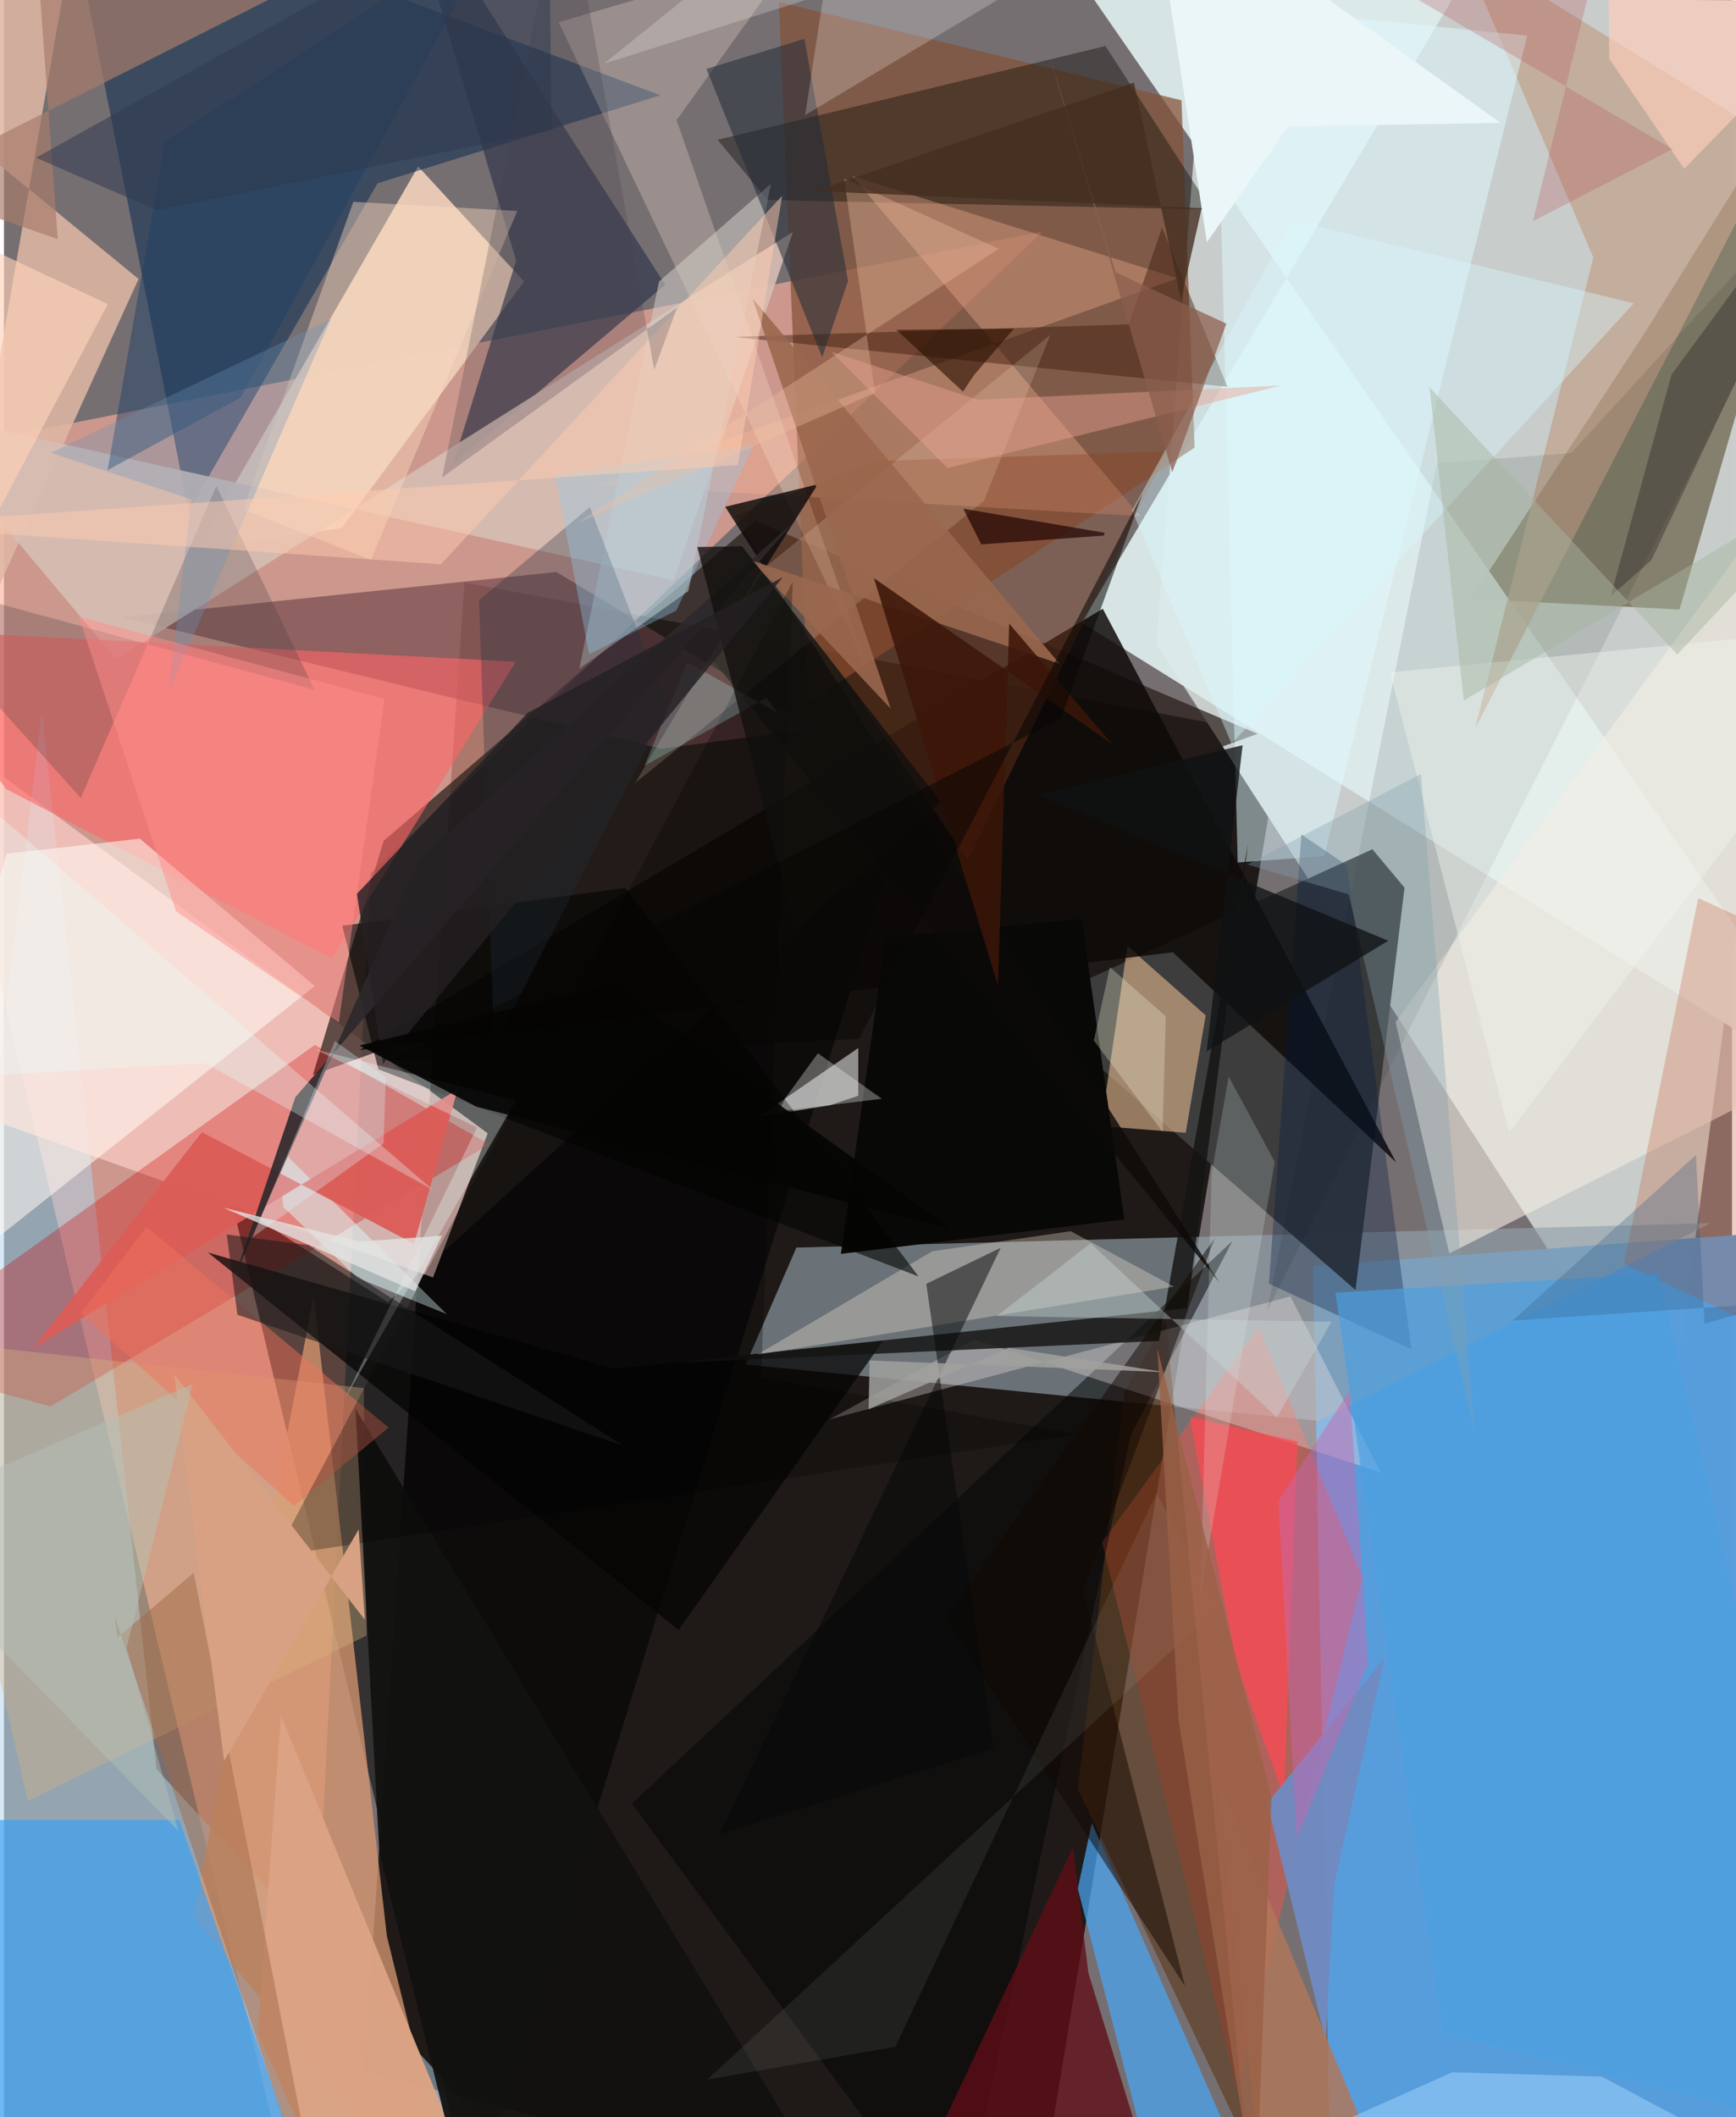 <svg xmlns="http://www.w3.org/2000/svg" width="228" height="278" viewBox="0 0 836 1024"><path fill="#766f72" d="M0 0h836v1024H0z"/><path fill="#1d1816" fill-opacity=".969" d="M174.268 1001.845l48.484-720.14 395.31 74.403L497.699 1086z"/><path fill="#c9cecc" fill-opacity=".996" d="M898 1.32l-92.551 693.47-247.871-383.225L581.662-3.79z"/><path fill="#ffaf9b" fill-opacity=".631" d="M144.026 1086L-62 223.394l564.544-111.437-325.18 310.525z"/><path fill="#579ddb" fill-opacity=".992" d="M866.061 1068.514L898 592.927l-264.68 19.312 8.006 423z"/><path fill="#91a0ab" fill-opacity=".655" d="M383.361 603.406l-24.519 56.564 277.595 27.273 189.196-95.655z"/><path fill="#b0d4ea" fill-opacity=".522" d="M73.766 855.688L286.886 1086-62 1015.473 18.322 344.26z"/><path fill="#514225" fill-opacity=".561" d="M810.582 294.796L898-6.733 793.97 160.649l-84.313 129.002z"/><path fill="#3e3e3f" fill-opacity=".996" d="M496.041 486.507l157.817 137.447 23.702-194.608-15.546-18.593z"/><path fill-opacity=".561" d="M110.316 581.672l75.446 48.14 246.312-223.814-205.136 662.937z"/><path fill="#edcdb9" fill-opacity=".941" d="M93.866 264.957l69.502-9.467L251.6 136.14l-51.21-55.632z"/><path fill="#ddebeb" fill-opacity=".945" d="M484.63-62L898 535.71 521.34 301.091l190.189-319.72z"/><path fill="#fdd1c9" fill-opacity=".686" d="M-40.183 346.219L-5.9 541.642l213.475 76.218 26.457-69.719z"/><path fill="#261b17" fill-opacity=".706" d="M606.496 354.932L363.528 251.926 183.674 406.7l-34.24 113.21z"/><path fill="#845339" fill-opacity=".729" d="M374.87.955l194.79 47.567 6.355 167.972-186.991 123.4z"/><path fill="#052750" fill-opacity=".506" d="M28.395-62L317.572 46.068 180.724 88.666l-91.443 158.74z"/><path fill="#ff513f" fill-opacity=".42" d="M657.042 762.753l-60.376 248.833-65.406-265.622 75.92-104.108z"/><path fill="#deb7a4" fill-opacity=".859" d="M38.437-59.684l-71.52 410.797 98.19-216.19L-62 30.735z"/><path fill="#d6966f" fill-opacity=".765" d="M222.128 1086l-36.863-149.48-35.414-309.526-58.263 300z"/><path fill="#36a0f5" fill-opacity=".655" d="M-42.394 880.242L-62 1013.712 156.917 1086l-72.11-205.701z"/><path fill="#cd0200" fill-opacity=".302" d="M234.809 553.463l-84.423-48.078L-62 657.34l84.574 22.879z"/><path fill="#dbb28a" fill-opacity=".635" d="M530.722 544.645l12.774-87.093 37.868 33.544-9.652 56.779z"/><path fill="#663e44" fill-opacity=".6" d="M318.002 362.15l74.377-9.82-125.148-75.664L57.29 298.558z"/><path fill="#30364a" fill-opacity=".678" d="M319.897 137.707l-102.719 86.916 30.595-98.609L191.7-61.87z"/><path fill="#f2eae0" fill-opacity=".612" d="M699.19 606.236l-25.96-111.95 188.194-256.938 12.684 280.433z"/><path fill="#d6bdb3" fill-opacity=".91" d="M324.05 280.754l57.645-168.565L54.268 318.867l-101.71-121.12z"/><path fill="#5b3516" fill-opacity=".58" d="M541.985 673.189l-22.51 191.943 81.58 171.734-39.033-398.444z"/><path fill="#0e0a08" fill-opacity=".843" d="M565.523 460.587l107.96 101.606-141.91-267.753-359.517 213.452z"/><path fill="#0d0e05" fill-opacity=".412" d="M532.882 22.26l51.164 79.122-214.715-4.677-24.074-29.098z"/><path fill="#49a6f3" fill-opacity=".718" d="M592.124 1031.858l-65.835-150.194-6.805 31.85 28.963 111.48z"/><path fill="#feb795" fill-opacity=".341" d="M549.716 249.673L410.5 85.203l157.218 49.398-279.547 99.908z"/><path fill="#ff6667" fill-opacity=".604" d="M158.687 463.56l88.931-143.51-299.298-15.714L.906 381.577z"/><path fill="#c1a089" fill-opacity=".698" d="M858.145 68.546L711.8 352.13l57.084-227.558L704.6-26.197z"/><path fill="#fff8f0" fill-opacity=".565" d="M1.25 412.936L-62 645.36l212.353-168.446-84.649-71.294z"/><path fill="#dff9ff" fill-opacity=".502" d="M638.69 414.044l-41.828 3.114L586.18 2.253l150.735 14.963z"/><path fill="#030404" fill-opacity=".51" d="M594.306 600.203L303.808 872.355 461.286 1086l83.85-391.934z"/><path fill="#600e17" fill-opacity=".776" d="M426.52 1086l121.844-54.73-23.728-76.938-7.524-60.786z"/><path fill="#050503" fill-opacity=".733" d="M98.692 605.808l196.485 56.17 130.205-13.55-99 139.93z"/><path fill="#fbeeed" fill-opacity=".322" d="M622.367 627.013l43.564 85.096-196.437-64.273-70.11 38.682z"/><path fill="#d6dad7" fill-opacity=".612" d="M399.427 534.612l-34.35 5.514 48.223-33.245-.007 23.105z"/><path fill="#d8f0f0" fill-opacity=".561" d="M132.914 555.007l81.236 80.56-43.146-17.482-35.943-34.385z"/><path fill="#ffe9d7" fill-opacity=".263" d="M383.62-23.053L268.351 10.769 418.27 324.765 325.377 58.11z"/><path fill="#3a1a0a" fill-opacity=".443" d="M352.513 162.932l191.6-6.053 16.151-46.784 31.636 76.983z"/><path fill="#fd4a52" fill-opacity=".733" d="M619.147 868.655l6.618-171.41-51.998-11.812 22.49 119.757z"/><path fill="#151513" fill-opacity=".831" d="M321.75 659.287l237.061-10.725 43.083-240.708-29.447 224.825z"/><path fill="#080806" d="M542.022 589.817l-137.144 16.631 21.755-153.244 94.741-8.703z"/><path fill="#001404" fill-opacity=".098" d="M898 66.111L758.2 219.116l-64.963 4.936-82.16 409.92z"/><path fill="#c25d39" fill-opacity=".29" d="M783.694 611.375l35.937-177L898 470.087V664.73z"/><path fill="#dcb380" fill-opacity=".357" d="M-39.506 648.103l51.048 222.924 163.876-79.96-1.343-119.71z"/><path fill="#708ac1" fill-opacity=".957" d="M639.361 986.987l4.338-76.144 24.179-109.051-56.694 70.35z"/><path fill="#fdefdb" fill-opacity=".314" d="M565.99 622.305l-201.622 32.921 84.708-49.989 66.997-9.748z"/><path fill="#020403" fill-opacity=".588" d="M300.596 429.457l141.86 187.923-261.326-100.2-17.48-69.42z"/><path fill="#89411d" fill-opacity=".337" d="M353.369 249.637l67.556-26.57 141.752-4.746-96.416 197.709z"/><path fill="#d2cdc6" fill-opacity=".545" d="M331.07 285.89l-52.733 37.515 38.566-187.246 54.158-47.274z"/><path fill="#212a38" fill-opacity=".533" d="M408.352 135.869L387.223 18.791l-47.368 14.543 55.986 139.513z"/><path fill="#db5c58" fill-opacity=".957" d="M198.409 601.624l21.073-74.73L14.338 651.875l81.435-104.3z"/><path fill="#0d0a09" fill-opacity=".82" d="M341.177 317.36l52.506-83.106-44.753 10.852L588.06 620.35z"/><path fill="#443b3e" fill-opacity=".259" d="M37.162 385.967L-62 275.793l212.212 57.777-47.473-98.514z"/><path fill="#dca385" fill-opacity=".973" d="M122.7 983.055l34.672 77.647 56.568-36.502-79.92-194.247z"/><path fill="#a16946" fill-opacity=".482" d="M91.811 760.675L155.723 1086 53.43 781.199l1.419 10.85z"/><path fill="#11110f" fill-opacity=".945" d="M228.594 1086l-47.02-190.168-11.508-214.527 237.955 392.557z"/><path fill="#ffe7d4" fill-opacity=".173" d="M506.251 161.9L365.95 276.23l-60.59 102.495 168.662-136.373z"/><path fill="#001b3e" fill-opacity=".322" d="M611.962 620.86l68.935 31.748-31.174-234.045-22.057-14.964z"/><path fill="#b17758" fill-opacity=".82" d="M681.66 1086l-76.557-19.941 6.96 19.941L587 859.238z"/><path fill="#a87d6c" fill-opacity=".682" d="M26.015 115.658L-49.369 89.3 250.8-62H13.118z"/><path fill="#ecffff" fill-opacity=".314" d="M164.407 677.401l83.27-145.136-97.403-24.84 78.578 37.916z"/><path fill="#1d2d3e" fill-opacity=".31" d="M283.441 245.192l-53.624 45.11 7.373 215.759 83.692-163.796z"/><path fill="#2c282b" fill-opacity=".906" d="M200.549 416.093l181.788-163.957-241.385 278.532-28.696 85.165z"/><path fill="#204164" fill-opacity=".486" d="M50.147 227.375l64.474-35.146L239.699-36.35 77.803 68.857z"/><path fill="#4b9fe1" fill-opacity=".671" d="M696.072 983.198L898 1034.57l-97.568-418.592-156.286 9.217z"/><path fill="#ffddc2" fill-opacity=".412" d="M248.32 102.04l-79.299-4.417-53.305 148.711 61.81 24.432z"/><path fill="#110700" fill-opacity=".494" d="M585.751 598.837L455.512 782.548l115.86 178.121-49.258-191.562z"/><path fill="#9a674e" fill-opacity=".89" d="M361.577 271.038l149.103 50.018-148.503-176.694 66.813 198.412z"/><path fill="#e4e4e3" fill-opacity=".78" d="M211.887 597.657l-12.964 26.88-92.773-40.428 65.825 16.39z"/><path fill="#fcfdfb" fill-opacity=".227" d="M290.247 30.8L584.152-62 387.617 55.643 405.572-62z"/><path fill="#f1735b" fill-opacity=".467" d="M140.295 728.416L37.208 635.174l31.705-41.805 117.17 97.098z"/><path fill="#050807" fill-opacity=".494" d="M346.153 887.176l136.03-283.651-35.993 17.423 32.48 224.702z"/><path fill="#92cef1" fill-opacity=".345" d="M362.743 215.211l-37.47 80.099-42.208 21.13-16.43-86.903z"/><path fill="#d7f8fe" fill-opacity=".404" d="M788.444 146.695L623.17 106.52 545.7 246.894l48.212 112.85z"/><path fill="#ddf3f9" fill-opacity=".314" d="M120.155 598.49l63.463-45.483 1.092-31.955-24.595-17.508z"/><path fill="#c667b0" fill-opacity=".475" d="M660.06 804.84l-34.64 84.26-8.898-163.19 34.475-53.427z"/><path fill="#e5fef9" fill-opacity=".192" d="M584.274 567.277l8.201-46.622 22.32 41.281-36.009 209.992z"/><path fill="#eec0a1" fill-opacity=".341" d="M481.29 120.371L277.097 253.15 421.4 190.02 406.44 86.378z"/><path fill-opacity=".278" d="M131.157 752.63l387.68-58.93-152.605-27.593 15.37-384.774z"/><path fill="#93c9f5" fill-opacity=".643" d="M700.636 1002.295l72.314 2.062L898 1070.858l-364.947 6.305z"/><path fill="#f0f5ee" fill-opacity=".439" d="M728.16 547.607L898 323.397l-13.371-18.852-214.131 20.634z"/><path fill="#a0a09d" fill-opacity=".855" d="M486.087 651.918l75.572 11.751-142.867-5.676-.514 23.598z"/><path fill="#6a94ba" fill-opacity=".314" d="M158.161 154.409l-135.5 64.564 67.94 22.557-10.875 93.3z"/><path fill="#809fae" fill-opacity=".345" d="M685.468 374.336l26.022 318.405-60.964-260.157-48.916-14.448z"/><path fill="#e9a390" fill-opacity=".451" d="M617.693 186.488l-146.626 6.84-70.782-23.175 56.184 56.218z"/><path fill="#b0fdff" fill-opacity=".227" d="M368.923 337.498l-59.028 32.85 20.637-50.091 43.622 24.442z"/><path fill="#0f1113" fill-opacity=".769" d="M581.83 508.505l17.41-148.08-99.538 23.987L669.7 455z"/><path fill="#ff8e8b" fill-opacity=".482" d="M36.206 298.179L184.11 338.07l-22.12 156.44-78.74-53.722z"/><path fill="#1e0201" fill-opacity=".686" d="M464.112 246.049l8.688 17.254 59.327-4.258.293-1.356z"/><path fill="#3b1509" fill-opacity=".863" d="M480.867 476.696l5.446-175.06 49.717 58.177-115.148-80.195z"/><path fill="#11100e" fill-opacity=".78" d="M335.421 264.584l21.688-.374 96.098 123.585-70.453 61.753z"/><path fill="#ffccb0" fill-opacity=".494" d="M376.488 94.667l-21.384 130.226L-62 254.021l273.394 18.893z"/><path fill="#d9a184" d="M174.583 783.381l-2.987-43.636-65.104 111.967L82.385 664.7z"/><path fill="#191015" fill-opacity=".306" d="M777.293 288.298l29.406-107.025L898 56.819l-101.063 214.18z"/><path fill="#ffcdba" fill-opacity=".651" d="M874.82 18.09l-61.973 63.558-36.222-53.141-1.016-76.684z"/><path fill="#8b5d4c" fill-opacity=".714" d="M565.217 228.347L504.28 21.99l33.6 109.723 53.49 24.824z"/><path fill="#f6f7d7" fill-opacity=".286" d="M560.518 547.42l1.536-55.866-27.037-23.788-7.77 35.507z"/><path fill="#1b1b1a" fill-opacity=".549" d="M147.242 602.227l152.583 97.114-186.892-63.444-5.142-38.787z"/><path fill="#090705" fill-opacity=".549" d="M413.667 502.444l137.19-263.803-39.53 108.844-324.326 165.33z"/><path fill="#a5b4a0" fill-opacity=".471" d="M893.202 227.172l-186.96 111.67-16.578-151.526L809.49 316.584z"/><path fill="#242023" fill-opacity=".816" d="M170.753 432.321l82.668-87.577 123.383-65.593L183.35 514.593z"/><path fill="#dfe6e9" fill-opacity=".078" d="M557.572 722.355L431.259 989.94l-90.978 15.869L587.624 777.26z"/><path fill="#ffd2b8" fill-opacity=".643" d="M-62 94.44l112.282 52.653L-11.72 264.18-62 70.788z"/><path fill="#f1f4f1" fill-opacity=".333" d="M393.76 509.44l30.923 22.003-49.978 6.047 3.4-6.529z"/><path fill="#443e4b" fill-opacity=".251" d="M211.968 230.908L271.184-62l43.398 240.85 11.095-30.12z"/><path fill="#2b0f01" fill-opacity=".612" d="M488.599 158.938l-56.864.594 32.215 29.886 5.365-8.065z"/><path fill="#996145" fill-opacity=".796" d="M613.172 869.13l-7.444 196.88-37.478-234.216-10.255-179.41z"/><path fill="#ebf6f9" d="M554.516-62L724.012 59.44l-102.7 1.724-39.383 56.014z"/><path fill="#355c84" fill-opacity=".298" d="M818.544 558.615l-88.71 80.117 129.154-8.61-36.337 10.071z"/><path fill="#2d394e" fill-opacity=".514" d="M74.068 101.72l-58.61-25.423L263.412-62l1.553 124.981z"/><path fill="#e9ffff" fill-opacity=".306" d="M-60.257 523.167l157.707-9.01 110.176 61.439-221.249-190.738z"/><path fill="#050504" fill-opacity=".922" d="M228.61 535.271l229.596 59.142-163.773-118.402-122.458 29.648z"/><path fill="#b65358" fill-opacity=".271" d="M807.234 72.124l-67.578 34.87L781.02-62 627.656-33.239z"/><path fill="#b4c3b7" fill-opacity=".459" d="M-62 735.58l153.325-66.254L59.333 796.98l25.073 88.601z"/><path fill="#c9d9d7" fill-opacity=".392" d="M642.205 639.283l-26.418 46.25-90.07-84.191-45.38 35.196z"/><path fill="#442e20" fill-opacity=".788" d="M392.263 92.427l187.153 8.277-9.96 44.25L546.672 39.95z"/></svg>